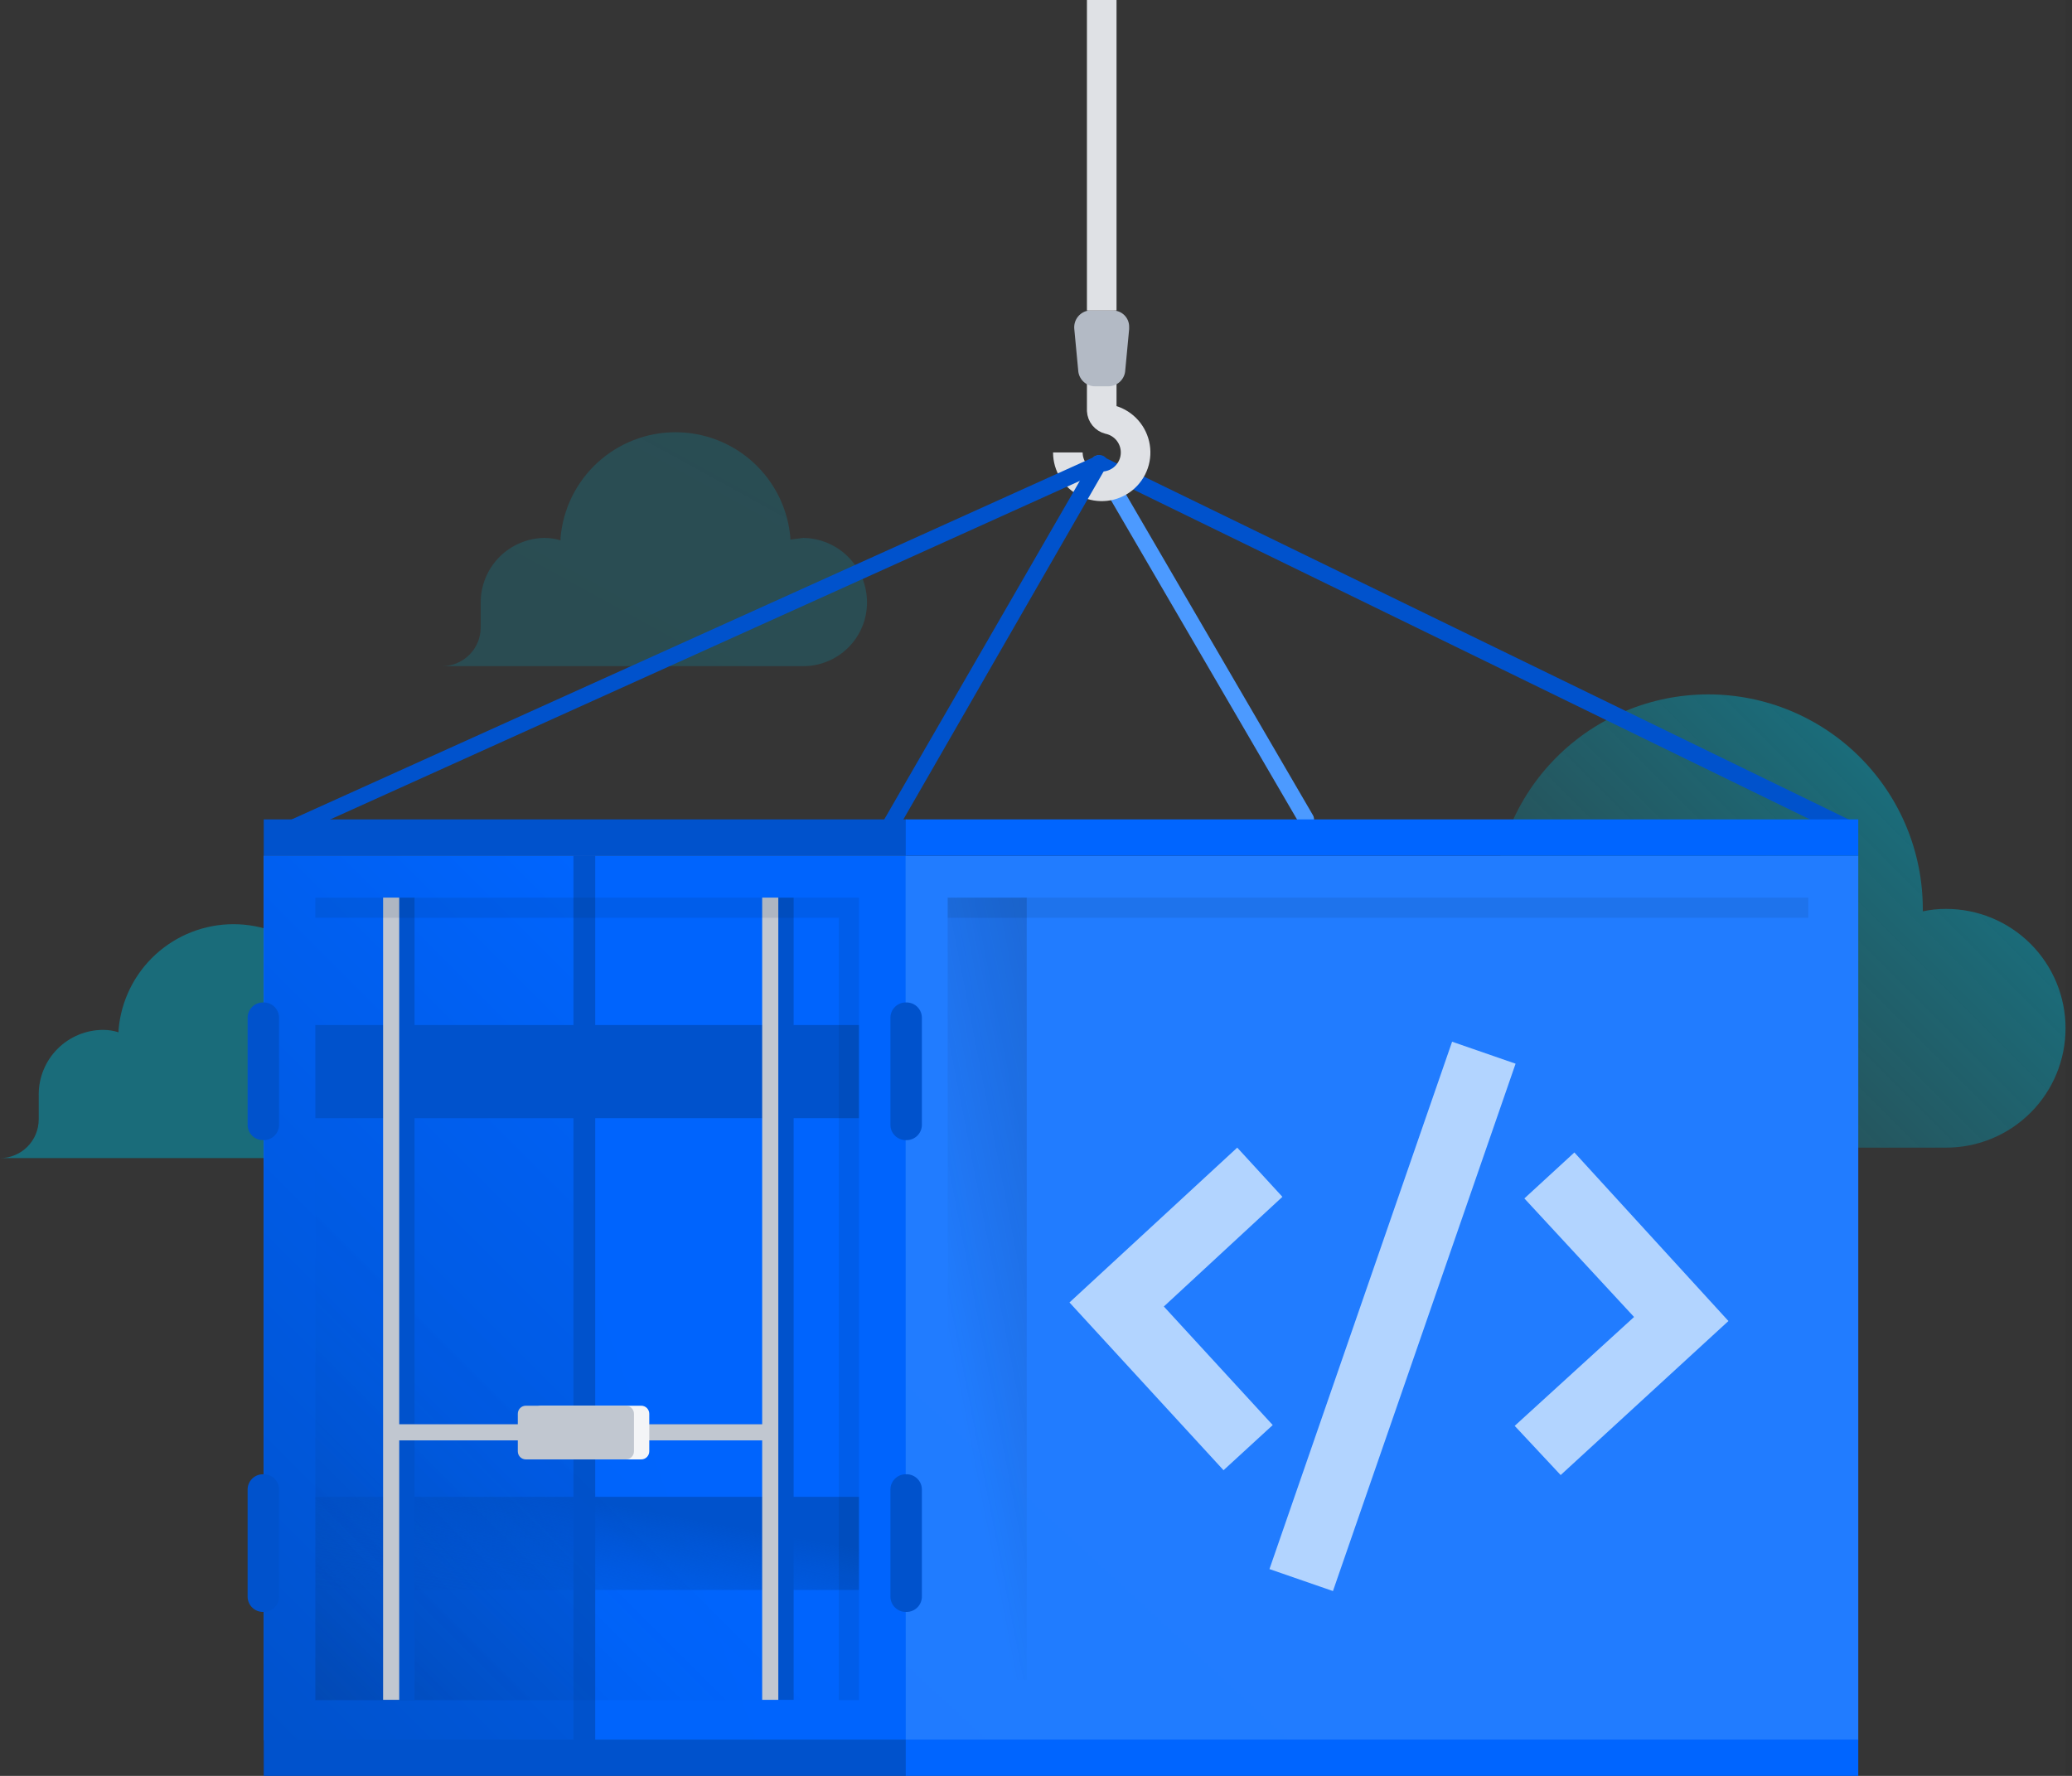 <svg width="210" height="180" viewBox="0 0 210 180" fill="none" xmlns="http://www.w3.org/2000/svg">
<rect x="0" y="0" width="210" height="180" fill="#333333" stroke="none"/>
<g clip-path="url(#clip0)">
<rect width="209.346" height="180" fill="white" fill-opacity="0.01"/>
<path opacity="0.5" d="M197.248 92.126C196.452 92.122 195.657 92.204 194.878 92.371V92.126C194.878 86.359 192.587 80.828 188.509 76.751C184.431 72.673 178.901 70.382 173.134 70.382C167.367 70.382 161.836 72.673 157.759 76.751C153.681 80.828 151.39 86.359 151.39 92.126V92.534C149.607 92.054 147.738 91.993 145.928 92.357C144.118 92.722 142.417 93.501 140.959 94.634C139.501 95.767 138.326 97.223 137.526 98.887C136.726 100.551 136.323 102.378 136.349 104.224V108.965C136.349 110.916 135.574 112.787 134.194 114.167C132.815 115.547 130.943 116.322 128.992 116.322H197.248C200.457 116.322 203.534 115.047 205.803 112.778C208.072 110.51 209.346 107.432 209.346 104.224C209.346 101.015 208.072 97.938 205.803 95.669C203.534 93.4 200.457 92.126 197.248 92.126Z" fill="url(#paint0_linear)"/>
<path opacity="0.5" d="M81.416 54.523L80.108 54.687V54.523C79.863 51.602 78.53 48.88 76.373 46.896C74.215 44.912 71.391 43.81 68.46 43.81C65.529 43.81 62.705 44.912 60.547 46.896C58.389 48.88 57.056 51.602 56.811 54.523V54.769C56.281 54.607 55.73 54.524 55.176 54.523C53.456 54.545 51.814 55.243 50.605 56.467C49.396 57.691 48.718 59.343 48.719 61.063V63.597C48.719 64.638 48.305 65.635 47.569 66.371C46.834 67.107 45.836 67.52 44.795 67.52H81.416C83.129 67.52 84.771 66.84 85.983 65.629C87.194 64.418 87.874 62.776 87.874 61.063C87.874 59.343 87.196 57.691 85.988 56.467C84.779 55.243 83.136 54.545 81.416 54.523Z" fill="url(#paint1_linear)"/>
<path opacity="0.5" d="M36.621 104.387L35.313 104.55V104.387C35.069 101.466 33.735 98.743 31.578 96.759C29.42 94.775 26.596 93.674 23.665 93.674C20.734 93.674 17.91 94.775 15.752 96.759C13.595 98.743 12.261 101.466 12.016 104.387V104.632C11.514 104.471 10.99 104.388 10.463 104.387C8.729 104.387 7.065 105.076 5.839 106.302C4.613 107.528 3.924 109.192 3.924 110.926V113.46C3.924 114.501 3.51 115.499 2.774 116.235C2.039 116.97 1.041 117.384 0 117.384H36.621C38.334 117.384 39.977 116.703 41.188 115.492C42.399 114.281 43.079 112.639 43.079 110.926C43.09 110.071 42.931 109.223 42.611 108.43C42.291 107.637 41.818 106.915 41.217 106.307C40.616 105.698 39.9 105.215 39.112 104.886C38.323 104.556 37.476 104.386 36.621 104.387Z" fill="url(#paint2_linear)"/>
<path d="M132.425 83.87C132.279 83.867 132.135 83.828 132.007 83.757C131.878 83.685 131.769 83.584 131.689 83.461L110.681 47.412C110.579 47.223 110.547 47.004 110.592 46.794C110.637 46.584 110.756 46.398 110.927 46.267C111.022 46.21 111.129 46.174 111.239 46.159C111.35 46.145 111.462 46.153 111.569 46.184C111.677 46.214 111.776 46.267 111.863 46.337C111.949 46.408 112.02 46.495 112.071 46.594L133.079 82.644C133.176 82.82 133.205 83.026 133.16 83.222C133.114 83.418 132.998 83.59 132.834 83.706L132.425 83.87Z" fill="#4C9AFF"/>
<path d="M187.194 84.687H186.785L111.009 47.739C110.81 47.634 110.657 47.458 110.582 47.246C110.506 47.034 110.513 46.802 110.6 46.594C110.651 46.495 110.722 46.408 110.808 46.337C110.895 46.267 110.994 46.214 111.101 46.184C111.209 46.153 111.321 46.145 111.432 46.159C111.542 46.174 111.649 46.21 111.744 46.267L187.521 83.134C187.714 83.223 187.864 83.384 187.941 83.582C188.017 83.781 188.013 84.001 187.93 84.197C187.86 84.335 187.755 84.453 187.626 84.538C187.497 84.624 187.348 84.676 187.194 84.687Z" fill="#0052CC"/>
<path d="M108.229 45.859C108.228 46.506 108.411 47.141 108.756 47.689C109.101 48.237 109.593 48.676 110.177 48.956C110.761 49.236 111.412 49.346 112.056 49.271C112.699 49.197 113.308 48.942 113.813 48.537C114.318 48.131 114.697 47.591 114.908 46.978C115.119 46.366 115.152 45.707 115.004 45.076C114.856 44.446 114.533 43.87 114.072 43.415C113.61 42.961 113.03 42.646 112.397 42.507C112.195 42.455 112.015 42.34 111.882 42.178C111.75 42.017 111.673 41.817 111.662 41.608V38.747" stroke="#DFE1E5" stroke-width="3" stroke-linejoin="round"/>
<path d="M112.316 39.156H111.008C110.592 39.16 110.189 39.013 109.873 38.742C109.557 38.472 109.351 38.096 109.291 37.684L108.882 33.352C108.836 32.909 108.963 32.465 109.238 32.114C109.512 31.763 109.913 31.533 110.354 31.472H112.806C113.24 31.472 113.656 31.644 113.962 31.951C114.269 32.257 114.441 32.673 114.441 33.107V33.352L114.032 37.684C113.973 38.096 113.766 38.472 113.45 38.742C113.135 39.013 112.732 39.16 112.316 39.156Z" fill="#B3BAC5"/>
<path d="M111.662 31.471V0" stroke="url(#paint3_linear)" stroke-width="3" stroke-linejoin="round"/>
<path d="M89.836 85.177L89.427 85.013C89.33 84.971 89.244 84.908 89.174 84.829C89.104 84.751 89.052 84.658 89.021 84.557C88.99 84.456 88.981 84.35 88.995 84.245C89.008 84.141 89.044 84.04 89.1 83.951L110.68 46.594C110.723 46.497 110.786 46.411 110.864 46.341C110.943 46.271 111.036 46.219 111.137 46.188C111.238 46.157 111.344 46.148 111.449 46.161C111.553 46.175 111.654 46.211 111.743 46.267C111.842 46.318 111.93 46.389 112 46.475C112.071 46.562 112.123 46.661 112.154 46.769C112.184 46.876 112.193 46.988 112.178 47.099C112.164 47.209 112.127 47.316 112.07 47.411L90.571 84.768C90.487 84.887 90.377 84.985 90.249 85.055C90.122 85.126 89.981 85.168 89.836 85.177Z" fill="#0052CC"/>
<path d="M28.447 85.259C28.291 85.256 28.138 85.209 28.007 85.122C27.877 85.035 27.774 84.912 27.712 84.769C27.658 84.674 27.625 84.568 27.617 84.46C27.609 84.351 27.625 84.242 27.664 84.14C27.703 84.039 27.765 83.947 27.843 83.872C27.922 83.797 28.017 83.74 28.12 83.706L111.009 46.267C111.108 46.201 111.22 46.156 111.338 46.138C111.456 46.119 111.576 46.127 111.691 46.16C111.806 46.193 111.912 46.251 112.002 46.329C112.092 46.407 112.163 46.504 112.212 46.613C112.26 46.722 112.284 46.841 112.282 46.96C112.28 47.079 112.252 47.197 112.2 47.304C112.147 47.411 112.072 47.506 111.979 47.581C111.886 47.656 111.778 47.71 111.663 47.739L28.774 85.177L28.447 85.259Z" fill="#0052CC"/>
<path d="M91.88 86.731H26.73V176.379H91.88V86.731Z" fill="url(#paint4_linear)"/>
<path d="M188.338 86.731H91.799V176.379H188.338V86.731Z" fill="url(#paint5_linear)"/>
<path d="M59.264 86.731H26.73V176.379H59.264V86.731Z" fill="url(#paint6_linear)"/>
<path d="M91.798 86.731H59.264V176.379H91.798V86.731Z" fill="url(#paint7_linear)"/>
<path opacity="0.2" d="M104.06 90.981H96.049V170.28H104.06V90.981Z" fill="url(#paint8_linear)"/>
<path d="M158.175 149.509L153.516 144.523L165.614 133.487L154.497 121.471L159.565 116.812L175.178 133.896L158.175 149.509Z" fill="#B2D4FF"/>
<path d="M124.006 149.019L108.393 132.016L125.395 116.321L129.973 121.308L117.957 132.425L128.992 144.441L124.006 149.019Z" fill="#B2D4FF"/>
<path d="M147.172 105.586L128.662 159.039L135.097 161.267L153.606 107.814L147.172 105.586Z" fill="#B2D4FF"/>
<path opacity="0.2" d="M115.423 90.981H107.412V170.28H115.423V90.981Z" fill="url(#paint9_linear)"/>
<path opacity="0.2" d="M126.702 90.981H118.691V170.28H126.702V90.981Z" fill="url(#paint10_linear)"/>
<path opacity="0.2" d="M137.984 90.981H129.973V170.28H137.984V90.981Z" fill="url(#paint11_linear)"/>
<path opacity="0.2" d="M149.347 90.981H141.336V170.28H149.347V90.981Z" fill="url(#paint12_linear)"/>
<path opacity="0.2" d="M160.626 90.981H152.615V170.28H160.626V90.981Z" fill="url(#paint13_linear)"/>
<path opacity="0.2" d="M171.989 90.981H163.979V170.28H171.989V90.981Z" fill="url(#paint14_linear)"/>
<path opacity="0.2" d="M183.271 90.981H175.26V170.28H183.271V90.981Z" fill="url(#paint15_linear)"/>
<path opacity="0.1" d="M183.27 90.981H96.049V93.024H183.27V90.981Z" fill="#091E42"/>
<path d="M91.88 83.052H26.73V86.738H91.88V83.052Z" fill="#0052CC"/>
<path d="M188.338 83.052H91.799V86.738H188.338V83.052Z" fill="#0065FF"/>
<path d="M91.88 176.321H26.73V180.008H91.88V176.321Z" fill="#0052CC"/>
<path d="M188.338 176.321H91.799V180.008H188.338V176.321Z" fill="#0065FF"/>
<path d="M87.056 151.717H31.961V161.158H87.056V151.717Z" fill="url(#paint16_linear)"/>
<path d="M91.881 101.607H91.799C90.942 101.607 90.246 102.303 90.246 103.161V114.008C90.246 114.866 90.942 115.561 91.799 115.561H91.881C92.739 115.561 93.434 114.866 93.434 114.008V103.161C93.434 102.303 92.739 101.607 91.881 101.607Z" fill="url(#paint17_linear)"/>
<path d="M91.881 149.428H91.799C90.942 149.428 90.246 150.123 90.246 150.981V161.828C90.246 162.686 90.942 163.381 91.799 163.381H91.881C92.739 163.381 93.434 162.686 93.434 161.828V150.981C93.434 150.123 92.739 149.428 91.881 149.428Z" fill="url(#paint18_linear)"/>
<path d="M26.731 101.607H26.649C25.791 101.607 25.096 102.303 25.096 103.161V114.008C25.096 114.866 25.791 115.561 26.649 115.561H26.731C27.588 115.561 28.284 114.866 28.284 114.008V103.161C28.284 102.303 27.588 101.607 26.731 101.607Z" fill="url(#paint19_linear)"/>
<path d="M26.731 149.428H26.649C25.791 149.428 25.096 150.123 25.096 150.981V161.828C25.096 162.686 25.791 163.381 26.649 163.381H26.731C27.588 163.381 28.284 162.686 28.284 161.828V150.981C28.284 150.123 27.588 149.428 26.731 149.428Z" fill="url(#paint20_linear)"/>
<path d="M87.056 103.896H31.961V113.338H87.056V103.896Z" fill="url(#paint21_linear)"/>
<path d="M60.326 86.731H58.119V176.51H60.326V86.731Z" fill="#0052CC"/>
<path opacity="0.2" d="M87.056 90.981H31.961V172.324H87.056V90.981Z" fill="url(#paint22_linear)"/>
<path d="M42.016 90.981H40.381V172.291H42.016V90.981Z" fill="#0052CC"/>
<path d="M80.436 90.981H78.801V172.291H80.436V90.981Z" fill="#0052CC"/>
<path d="M79.619 144.359H41.199V145.994H79.619V144.359Z" fill="#0052CC"/>
<path d="M40.463 90.981H38.828V172.291H40.463V90.981Z" fill="#C1C7D0"/>
<path d="M78.883 90.981H77.248V172.291H78.883V90.981Z" fill="#C1C7D0"/>
<path d="M78.066 144.359H39.647V145.994H78.066V144.359Z" fill="#C1C7D0"/>
<path opacity="0.1" d="M85.013 90.981H31.961V93.024H85.013V172.316H87.056V93.024V90.981H85.013Z" fill="#091E42"/>
<path d="M64.987 142.479H54.851C54.399 142.479 54.033 142.845 54.033 143.297V147.106C54.033 147.558 54.399 147.924 54.851 147.924H64.987C65.438 147.924 65.804 147.558 65.804 147.106V143.297C65.804 142.845 65.438 142.479 64.987 142.479Z" fill="#F4F5F7"/>
<path d="M63.434 142.479H53.298C52.846 142.479 52.48 142.845 52.48 143.297V147.106C52.48 147.558 52.846 147.924 53.298 147.924H63.434C63.886 147.924 64.252 147.558 64.252 147.106V143.297C64.252 142.845 63.886 142.479 63.434 142.479Z" fill="#C1C7D0"/>
</g>
<defs>
<linearGradient id="paint0_linear" x1="144.581" y1="131.976" x2="194.134" y2="82.423" gradientUnits="userSpaceOnUse">
<stop stop-color="#00A3BF" stop-opacity="0"/>
<stop offset="1" stop-color="#00A3BF"/>
</linearGradient>
<linearGradient id="paint1_linear" x1="2845.36" y1="2245.99" x2="3496.78" y2="1062.43" gradientUnits="userSpaceOnUse">
<stop stop-color="#00A3BF" stop-opacity="0"/>
<stop offset="1" stop-color="#00A3BF"/>
</linearGradient>
<linearGradient id="paint2_linear" x1="441.565" y1="3741.69" x2="1092.98" y2="2558.12" gradientUnits="userSpaceOnUse">
<stop stop-color="#00A3BF" stop-opacity="0"/>
<stop offset="1" stop-color="#00A3BF"/>
</linearGradient>
<linearGradient id="paint3_linear" x1="-nan" y1="-nan" x2="-nan" y2="-nan" gradientUnits="userSpaceOnUse">
<stop stop-color="#DFE1E5"/>
<stop offset="1" stop-color="#EBECF0" stop-opacity="0"/>
</linearGradient>
<linearGradient id="paint4_linear" x1="20.575" y1="170.215" x2="97.954" y2="92.837" gradientUnits="userSpaceOnUse">
<stop stop-color="#0065FF"/>
<stop offset="0.5" stop-color="#247EFF"/>
<stop offset="1" stop-color="#4C9AFF"/>
</linearGradient>
<linearGradient id="paint5_linear" x1="11139.8" y1="19615.8" x2="21320.1" y2="8652.88" gradientUnits="userSpaceOnUse">
<stop stop-color="#0065FF"/>
<stop offset="0.5" stop-color="#247EFF"/>
<stop offset="1" stop-color="#4C9AFF"/>
</linearGradient>
<linearGradient id="paint6_linear" x1="12.434" y1="162.082" x2="73.537" y2="100.978" gradientUnits="userSpaceOnUse">
<stop stop-color="#0052CC"/>
<stop offset="0.73" stop-color="#005FF0"/>
<stop offset="1" stop-color="#0065FF"/>
</linearGradient>
<linearGradient id="paint7_linear" x1="1849.94" y1="17862.2" x2="6147.75" y2="16302.5" gradientUnits="userSpaceOnUse">
<stop stop-color="#0052CC"/>
<stop offset="0.73" stop-color="#005FF0"/>
<stop offset="1" stop-color="#0065FF"/>
</linearGradient>
<linearGradient id="paint8_linear" x1="88.782" y1="132.809" x2="111.31" y2="128.427" gradientUnits="userSpaceOnUse">
<stop offset="0.28" stop-color="#091E42" stop-opacity="0"/>
<stop offset="0.59" stop-color="#091E42" stop-opacity="0.45"/>
<stop offset="1" stop-color="#091E42"/>
</linearGradient>
<linearGradient id="paint9_linear" x1="1088.35" y1="12974.8" x2="1317.47" y2="12970.3" gradientUnits="userSpaceOnUse">
<stop offset="0.28" stop-color="#091E42" stop-opacity="0"/>
<stop offset="0.59" stop-color="#091E42" stop-opacity="0.45"/>
<stop offset="1" stop-color="#091E42"/>
</linearGradient>
<linearGradient id="paint10_linear" x1="1210.5" y1="12974.8" x2="1439.62" y2="12970.3" gradientUnits="userSpaceOnUse">
<stop offset="0.28" stop-color="#091E42" stop-opacity="0"/>
<stop offset="0.59" stop-color="#091E42" stop-opacity="0.45"/>
<stop offset="1" stop-color="#091E42"/>
</linearGradient>
<linearGradient id="paint11_linear" x1="1332.73" y1="12974.8" x2="1561.77" y2="12970.3" gradientUnits="userSpaceOnUse">
<stop offset="0.28" stop-color="#091E42" stop-opacity="0"/>
<stop offset="0.59" stop-color="#091E42" stop-opacity="0.45"/>
<stop offset="1" stop-color="#091E42"/>
</linearGradient>
<linearGradient id="paint12_linear" x1="1454.96" y1="12974.8" x2="1684.08" y2="12970.3" gradientUnits="userSpaceOnUse">
<stop offset="0.28" stop-color="#091E42" stop-opacity="0"/>
<stop offset="0.59" stop-color="#091E42" stop-opacity="0.45"/>
<stop offset="1" stop-color="#091E42"/>
</linearGradient>
<linearGradient id="paint13_linear" x1="1577.11" y1="12974.8" x2="1806.23" y2="12970.3" gradientUnits="userSpaceOnUse">
<stop offset="0.28" stop-color="#091E42" stop-opacity="0"/>
<stop offset="0.59" stop-color="#091E42" stop-opacity="0.45"/>
<stop offset="1" stop-color="#091E42"/>
</linearGradient>
<linearGradient id="paint14_linear" x1="1699.43" y1="12974.8" x2="1928.47" y2="12970.3" gradientUnits="userSpaceOnUse">
<stop offset="0.28" stop-color="#091E42" stop-opacity="0"/>
<stop offset="0.59" stop-color="#091E42" stop-opacity="0.45"/>
<stop offset="1" stop-color="#091E42"/>
</linearGradient>
<linearGradient id="paint15_linear" x1="1821.58" y1="12974.8" x2="2050.7" y2="12970.3" gradientUnits="userSpaceOnUse">
<stop offset="0.28" stop-color="#091E42" stop-opacity="0"/>
<stop offset="0.59" stop-color="#091E42" stop-opacity="0.45"/>
<stop offset="1" stop-color="#091E42"/>
</linearGradient>
<linearGradient id="paint16_linear" x1="61.144" y1="147.147" x2="57.866" y2="165.728" gradientUnits="userSpaceOnUse">
<stop offset="0.27" stop-color="#0052CC"/>
<stop offset="0.44" stop-color="#0052CC" stop-opacity="0.75"/>
<stop offset="0.62" stop-color="#0052CC" stop-opacity="0.51"/>
<stop offset="0.78" stop-color="#0052CC" stop-opacity="0.34"/>
<stop offset="0.91" stop-color="#0052CC" stop-opacity="0.24"/>
<stop offset="1" stop-color="#0052CC" stop-opacity="0.2"/>
</linearGradient>
<linearGradient id="paint17_linear" x1="90.246" y1="108.613" x2="93.41" y2="108.613" gradientUnits="userSpaceOnUse">
<stop stop-color="#0052CC"/>
<stop offset="1" stop-color="#0052CC"/>
</linearGradient>
<linearGradient id="paint18_linear" x1="442.203" y1="2819.88" x2="454.541" y2="2819.88" gradientUnits="userSpaceOnUse">
<stop stop-color="#0052CC"/>
<stop offset="1" stop-color="#0052CC"/>
</linearGradient>
<linearGradient id="paint19_linear" x1="123.063" y1="1955.63" x2="135.433" y2="1955.63" gradientUnits="userSpaceOnUse">
<stop stop-color="#0052CC"/>
<stop offset="1" stop-color="#0052CC"/>
</linearGradient>
<linearGradient id="paint20_linear" x1="123.063" y1="2819.88" x2="135.433" y2="2819.88" gradientUnits="userSpaceOnUse">
<stop stop-color="#0052CC"/>
<stop offset="1" stop-color="#0052CC"/>
</linearGradient>
<linearGradient id="paint21_linear" x1="4153.09" y1="1251.12" x2="4146.41" y2="1472.2" gradientUnits="userSpaceOnUse">
<stop offset="0.27" stop-color="#0052CC"/>
<stop offset="0.44" stop-color="#0052CC" stop-opacity="0.75"/>
<stop offset="0.62" stop-color="#0052CC" stop-opacity="0.51"/>
<stop offset="0.78" stop-color="#0052CC" stop-opacity="0.34"/>
<stop offset="0.91" stop-color="#0052CC" stop-opacity="0.24"/>
<stop offset="1" stop-color="#0052CC" stop-opacity="0.2"/>
</linearGradient>
<linearGradient id="paint22_linear" x1="25.397" y1="165.752" x2="93.62" y2="97.528" gradientUnits="userSpaceOnUse">
<stop stop-color="#091E42"/>
<stop offset="0.01" stop-color="#091E42" stop-opacity="0.94"/>
<stop offset="0.11" stop-color="#091E42" stop-opacity="0.53"/>
<stop offset="0.21" stop-color="#091E42" stop-opacity="0.24"/>
<stop offset="0.31" stop-color="#091E42" stop-opacity="0.06"/>
<stop offset="0.41" stop-color="#091E42" stop-opacity="0"/>
</linearGradient>
<clipPath id="clip0">
<rect width="209.346" height="180" fill="white"/>
</clipPath>
</defs>
</svg>
